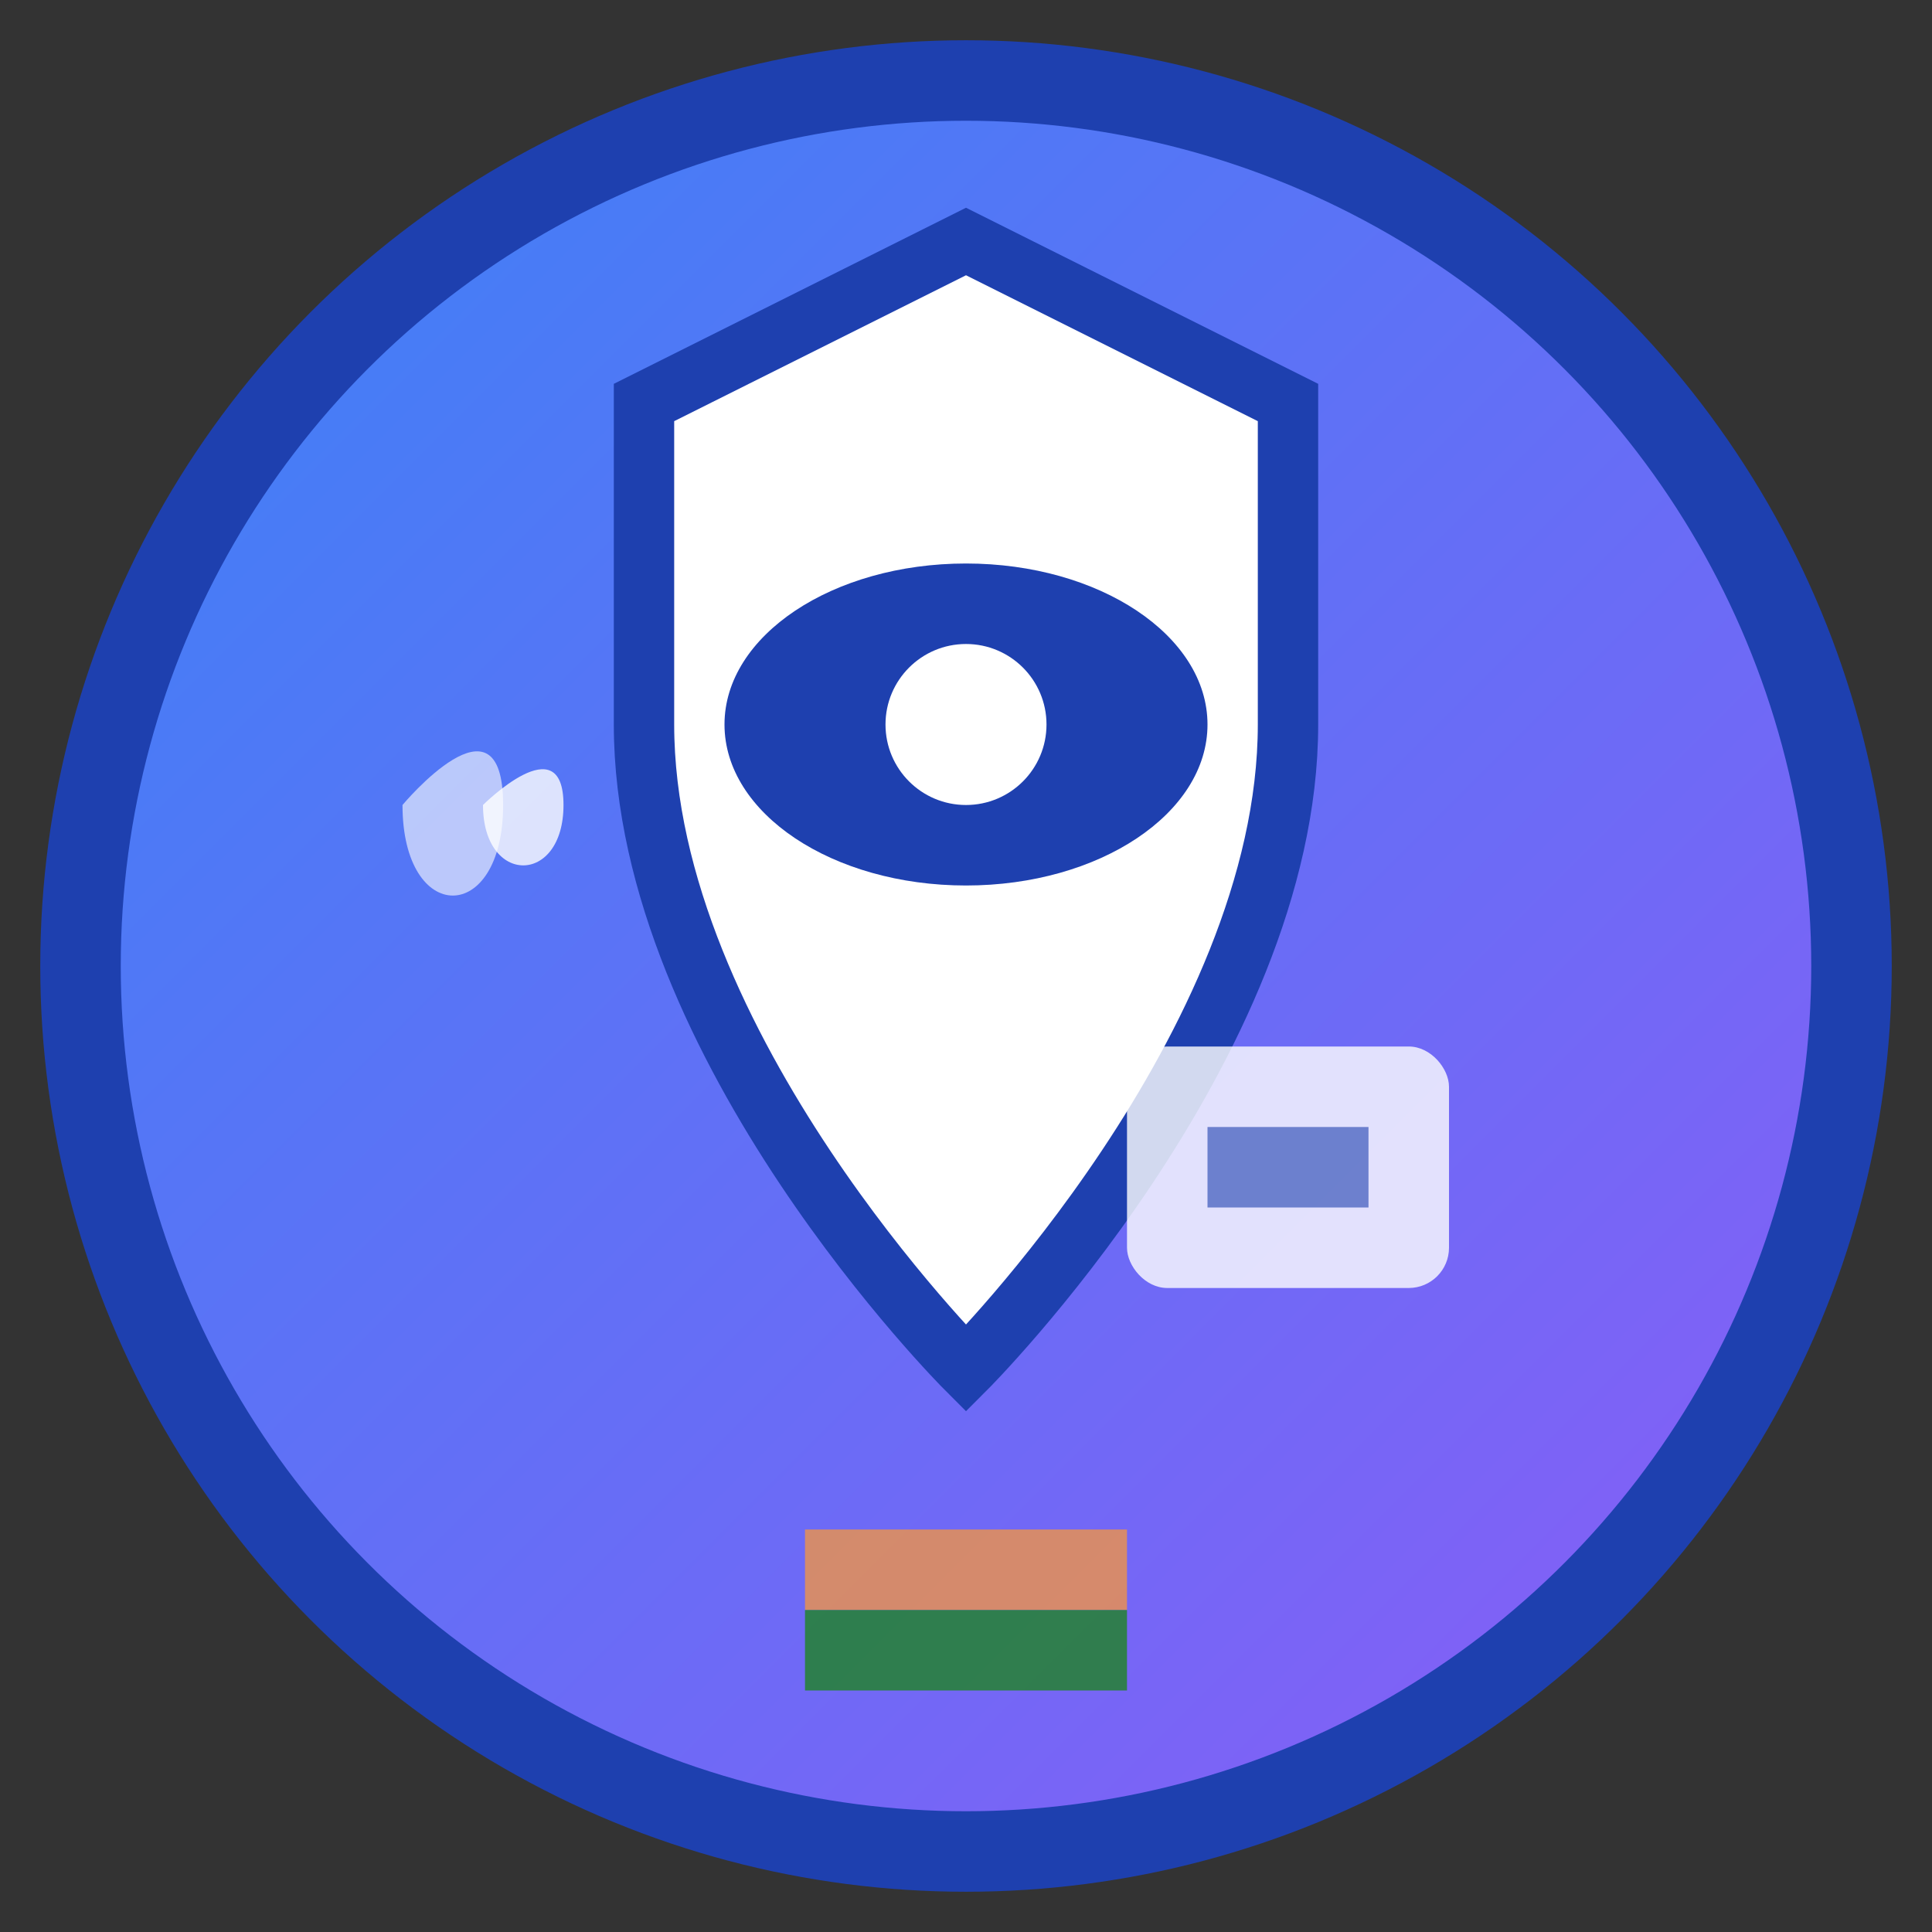 <svg width="48" height="48" viewBox="0 0 48 48" fill="none" xmlns="http://www.w3.org/2000/svg">
  <rect x="0" y="0" width="48" height="48" fill="#333333" stroke="none"/>
  <defs>
    <linearGradient id="logoGradient" x1="0%" y1="0%" x2="100%" y2="100%">
      <stop offset="0%" style="stop-color:#3B82F6;stop-opacity:1" />
      <stop offset="100%" style="stop-color:#8B5CF6;stop-opacity:1" />
    </linearGradient>
  </defs>
  
  <!-- Background circle -->
  <circle cx="24" cy="24" r="22" fill="url(#logoGradient)" stroke="#1E40AF" stroke-width="2"/>
  
  <!-- Shield icon representing security -->
  <path d="M24 6L32 10V18C32 26 24 34 24 34S16 26 16 18V10L24 6Z" fill="white" stroke="#1E40AF" stroke-width="1.5"/>
  
  <!-- Eye icon representing detection -->
  <ellipse cx="24" cy="18" rx="6" ry="4" fill="#1E40AF"/>
  <circle cx="24" cy="18" r="2" fill="white"/>
  
  <!-- Sound waves representing audio analysis -->
  <path d="M12 20C12 20 14 18 14 20S12 22 12 20Z" fill="white" opacity="0.8"/>
  <path d="M10 20C10 20 12.5 17 12.5 20S10 23 10 20Z" fill="white" opacity="0.6"/>
  
  <!-- Video frame representing video analysis -->
  <rect x="28" y="26" width="8" height="6" rx="1" fill="white" opacity="0.8"/>
  <rect x="30" y="28" width="4" height="2" fill="#1E40AF" opacity="0.6"/>
  
  <!-- Indian flag colors accent -->
  <rect x="20" y="38" width="8" height="2" fill="#FF9933" opacity="0.7"/>
  <rect x="20" y="40" width="8" height="2" fill="#138808" opacity="0.7"/>
</svg>